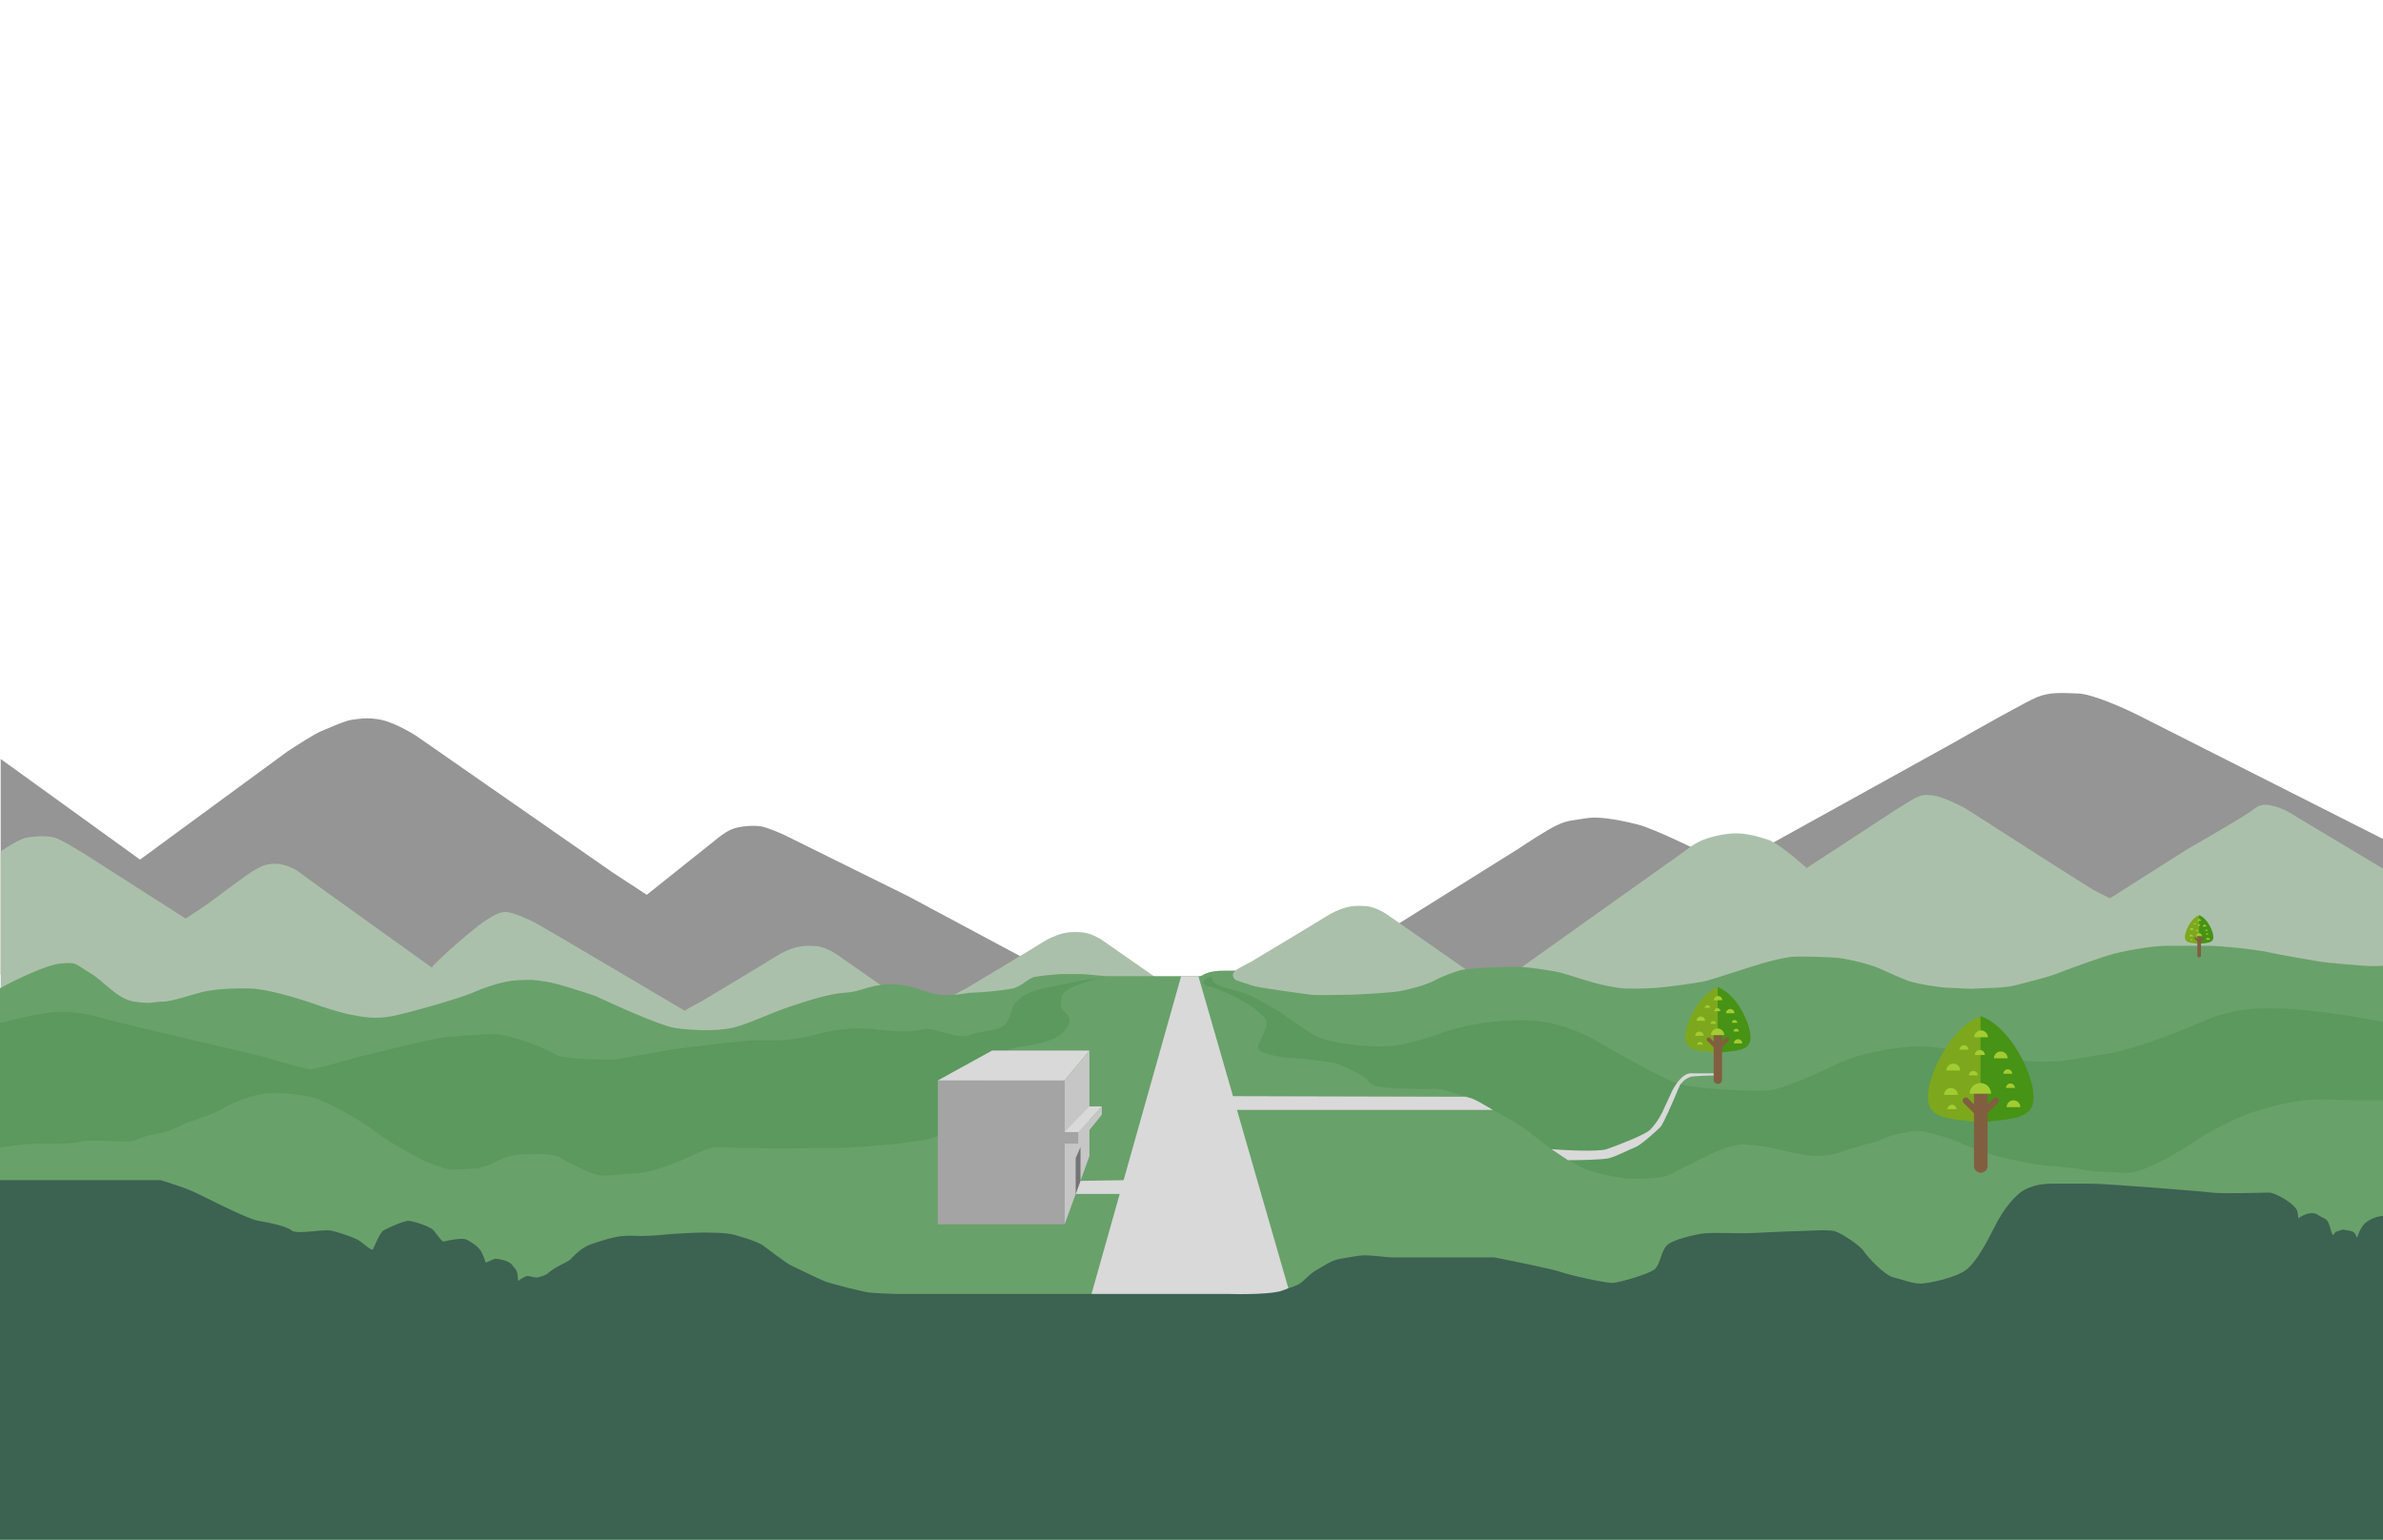 <svg width="1728" height="1117" viewBox="0 0 1728 1117" fill="none" xmlns="http://www.w3.org/2000/svg">
<g clip-path="url(#clip0_122_1648)">
<path d="M99.5 622L0.5 550.5V707L384.5 751L821 737L658.5 650L568.5 605.5C564.833 603.833 556.5 600.3 552.5 599.5C547.5 598.5 539.5 599 533.5 600.5C528.7 601.7 523.167 605.667 521 607.5L469 649L444.5 633L301.5 533.5C296.5 530.333 284.4 523.6 276 522C265.5 520 260.5 521.5 255.5 522C250.5 522.5 237.5 528.5 232.5 530.5C228.5 532.1 214.833 540.833 208.5 545L101.5 623.5L99.5 622Z" fill="#959595"/>
<path d="M1550 518.5L1728 608.5V717.5H927.5L1016.5 668.5L1102 615C1107.67 611.167 1120.8 602.6 1128 599C1137 594.5 1142 595 1150 593.5C1158 592 1171.5 594 1187.5 598C1200.3 601.2 1237.5 619.667 1254.5 628.5L1417 538.5C1434.17 528.667 1470.3 508.3 1477.5 505.5C1486.5 502 1494 502.5 1507 503C1517.4 503.4 1540 513.5 1550 518.5Z" fill="#959595"/>
<path d="M1004.95 662.696L1064.45 704.196C1062.95 704.529 1059.75 705.196 1058.95 705.196C1057.95 705.196 1053.95 706.696 1051.45 707.696C1048.95 708.696 1029.45 716.196 1027.95 716.696C1026.45 717.196 1014.45 719.696 1012.45 720.196C1010.45 720.696 986.447 722.696 982.947 722.696C979.447 722.696 952.947 722.196 950.947 722.196C948.947 722.196 926.447 720.196 924.447 719.696C922.447 719.196 912.947 717.696 910.947 717.196C908.947 716.696 901.947 714.696 899.947 714.196C897.947 713.696 894.447 712.196 892.947 710.696C891.447 709.196 891.947 708.196 892.947 706.196C893.747 704.596 902.613 699.863 906.947 697.696L936.947 679.696C944.447 675.196 960.047 665.796 962.447 664.196C965.447 662.196 971.947 659.196 975.947 658.196C979.947 657.196 983.447 656.696 990.447 657.196C996.047 657.596 1002.45 661.029 1004.95 662.696Z" fill="#ABC0AB"/>
<path d="M798.947 681.696L858.447 723.196C856.947 723.529 853.747 724.196 852.947 724.196C851.947 724.196 847.947 725.696 845.447 726.696C842.947 727.696 823.447 735.196 821.947 735.696C820.447 736.196 808.447 738.696 806.447 739.196C804.447 739.696 780.447 741.696 776.947 741.696C773.447 741.696 746.947 741.196 744.947 741.196C742.947 741.196 720.447 739.196 718.447 738.696C716.447 738.196 706.947 736.696 704.947 736.196C702.947 735.696 695.947 733.696 693.947 733.196C691.947 732.696 688.447 731.196 686.947 729.696C685.447 728.196 685.947 727.196 686.947 725.196C687.747 723.596 696.613 718.863 700.947 716.696L730.947 698.696C738.447 694.196 754.047 684.796 756.447 683.196C759.447 681.196 765.947 678.196 769.947 677.196C773.947 676.196 777.447 675.696 784.447 676.196C790.047 676.596 796.447 680.029 798.947 681.696Z" fill="#ABC0AB"/>
<path d="M605.947 691.696L665.447 733.196C663.947 733.529 660.747 734.196 659.947 734.196C658.947 734.196 654.947 735.696 652.447 736.696C649.947 737.696 630.447 745.196 628.947 745.696C627.447 746.196 615.447 748.696 613.447 749.196C611.447 749.696 587.447 751.696 583.947 751.696C580.447 751.696 553.947 751.196 551.947 751.196C549.947 751.196 527.447 749.196 525.447 748.696C523.447 748.196 513.947 746.696 511.947 746.196C509.947 745.696 502.947 743.696 500.947 743.196C498.947 742.696 495.447 741.196 493.947 739.696C492.447 738.196 492.947 737.196 493.947 735.196C494.747 733.596 503.613 728.863 507.947 726.696L537.947 708.696C545.447 704.196 561.047 694.796 563.447 693.196C566.447 691.196 572.947 688.196 576.947 687.196C580.947 686.196 584.447 685.696 591.447 686.196C597.047 686.596 603.447 690.029 605.947 691.696Z" fill="#ABC0AB"/>
<path d="M1282 609C1288.4 611 1303.33 623.5 1310 629.5V722.5H1074C1120.5 689.333 1214.1 622.6 1216.5 621C1219.5 619 1225.5 614 1231 611C1236.5 608 1247.5 605 1256.5 604.5C1265.5 604 1274 606.5 1282 609Z" fill="#ABC0AB"/>
<path d="M1519 646C1524.2 648.8 1578.5 676.166 1605 689.5V727H1160.5L1311 629L1351.5 602.5C1362.33 595.333 1384.9 580.6 1388.5 579C1393 577 1394 576 1402 577C1408.4 577.8 1420.33 583.666 1425.5 586.5C1454.5 605.166 1513.8 643.2 1519 646Z" fill="#ABC0AB"/>
<path d="M1664.5 592L1728 630V718H1435.5L1528.5 652.5L1586 616C1600 608 1629.1 591.1 1633.5 587.5C1639 583 1642.5 583 1650 585C1656 586.6 1662.17 590.333 1664.5 592Z" fill="#ABC0AB"/>
<path d="M326 689C322.4 692.2 316.167 698.333 313.5 701V753.5H531C484.833 726.167 391.7 671.1 388.5 669.5C384.5 667.5 372.5 661.5 366.5 661.5C360.5 661.5 354 666.5 349.5 669.5C345 672.5 330.5 685 326 689Z" fill="#ABC0AB"/>
<path d="M153.5 653.5C148.7 657.1 139.167 663.333 135 666L131.5 668V747.5H377C325 710.333 220.3 635.4 217.5 633C214 630 206 626.5 200 626.5C194 626.5 191 627.5 185.5 630.5C180 633.5 159.5 649 153.5 653.5Z" fill="#ABC0AB"/>
<path d="M19.5 607.5C14.7 608.3 4.833 614.5 0.5 617.5V736.5H244.5L68.5 624C60.833 619 44.3 608.7 39.5 607.5C33.5 606 25.5 606.5 19.5 607.5Z" fill="#ABC0AB"/>
<path d="M784 706.5H769C764.5 706.833 754.5 707.7 750.5 708.5C745.5 709.5 741 715.5 734 717C727 718.5 710 720 705 720C700 720 687.5 724 674.5 720C661.5 716 655.5 713.5 643 714C630.5 714.5 623.5 719.5 613 720C602.5 720.5 586.5 725.5 573 730C559.5 734.5 542 743 531 745.5C520 748 501.5 747.5 489 745.5C479 743.9 446.833 729.5 432 722.5C423.333 719.5 404 713.2 396 712C386 710.5 386 710.5 375 711C364 711.5 349.5 717 341.5 720.5C333.5 724 297 734.5 284.5 737C272 739.5 262.5 737.5 254.5 736C246.5 734.5 234.5 730.5 226 727.5C217.5 724.5 194.5 717.5 182.5 717C170.5 716.5 156.5 717.5 149 719C141.5 720.5 125 726.5 118 726.5C111 726.5 110.5 728.5 97.5 726.5C84.5 724.5 76 712 65 705.5C54 699 56 697.5 43 699C32.6 700.2 10.333 711.167 0.5 716.5L-6.5 720L-9 724V1125H1730.5V701.5L1728 700.5C1725.67 700.667 1719.7 700.9 1714.5 700.5C1708 700 1688.5 698.5 1682.5 697.5C1676.5 696.5 1653 692.5 1644 690.5C1635 688.5 1610 686 1601.5 686H1571C1560 686 1538 690 1528.5 693C1519 696 1498 703.5 1492 706C1486 708.5 1471.5 712 1462 714.5C1452.5 717 1438.5 716.5 1433 717C1427.5 717.5 1419.5 716.5 1413.5 716.5C1407.5 716.5 1389.5 713.5 1384 711.5C1378.5 709.5 1369.5 705.5 1363 702.5C1356.5 699.5 1342 696 1334.5 695C1327 694 1305.5 693.5 1299.5 694C1293.5 694.5 1284 697 1277 699C1270 701 1243 710 1237 711.5C1231 713 1208 716 1201 716.5C1194 717 1179.5 717.5 1173.5 716.5C1167.5 715.5 1165 715 1160.5 714C1156 713 1140 708 1133.5 706C1127 704 1111 702 1105.5 701.5C1100 701 1088.5 701.5 1085.5 701.5C1082.5 701.5 1064.5 702.5 1060 703.5C1055.5 704.5 1045 708.5 1039.5 711.5C1034 714.5 1020.5 718 1014.5 719C1008.5 720 984 721.5 978.5 721.5C973 721.5 955 722 950.5 721.5C946 721 914.5 716.5 910.5 715.5C906.5 714.5 898 711.5 896.5 711C895 710.5 894 708.5 894 707C894 705.8 895.333 704.5 896 704H889.5C873.167 703.833 872.8 708 870 708H818H802C799.451 708 788 706.5 784 706.5Z" fill="#69A16A"/>
<path d="M42.5 734C32.5 734 10.333 739.333 0.5 742H-1.5V832.5C6 831.333 22.5 829.1 28.5 829.5C36 830 52.5 829.5 58.5 828C64.5 826.5 83 828 91.5 828C100 828 102 824 113 822.5C124 821 129.5 816.5 138 813.5C146.5 810.5 157 807 162.5 803.5C168 800 183.5 793.5 194.5 793C205.5 792.5 216 793.5 226.5 796C237 798.5 264 814 272.5 821C279.3 826.6 298.667 837.333 307.5 842C312.167 843.833 322.2 847.6 325 848C328.5 848.5 341.5 848 347.5 847C353.5 846 361 841.5 366.5 839.5C370.9 837.9 375 837.5 376.5 837.5C381.667 837.167 393.4 836.7 399 837.5C406 838.5 408 841 411 842.5C414 844 430 852 435 852.5C440 853 461 851 466.5 850.5C472 850 491.5 843 494.5 841.5C497.5 840 511.5 833.5 515.5 832.5C518.7 831.7 527.5 832.167 531.5 832.5L566 833C580.833 832.833 611.1 832.5 613.5 832.5C615.9 832.5 636.833 830.833 647 830C653 829.167 665.8 827.4 669 827C673 826.5 685.5 822.5 692 820.5C698.5 818.5 704.5 811.5 707 808.5C709.5 805.5 711.5 796 711 790C710.5 784 711.5 782.5 713.5 775.5C715.5 768.5 719.5 768 724.5 764.5C729.5 761 740 759 745 758.5C750 758 761.5 755 766 752.5C770.5 750 775 745 775.5 741C776 737 772.5 734.5 771 733C769.5 731.5 769 731 769.5 724.5C770 718 779 715.5 782.5 714C785.3 712.8 795.333 709.833 800 708.5C798.167 709 793.4 710.1 789 710.5C783.5 711 768.5 714.5 764 715.5C759.5 716.5 748.5 717.5 740.5 723.5C732.5 729.5 735.5 731 731 740C726.5 749 714.5 746.5 704 750.5C693.5 754.5 677 744.5 669.5 746.5C662 748.5 651 748.5 634 746.5C617 744.5 602.5 747.5 591 750.5C579.5 753.5 568.5 755 555 754.5C541.5 754 514 758 496.5 760C479 762 451 768 445.5 768.5C440 769 417.5 768 411.5 767C405.5 766 405.5 766.5 398.5 762.5C391.5 758.5 372 752 363 750.5C354 749 332.5 752 325.5 752C318.5 752 270.5 764 260.5 766.5C250.5 769 230 775.5 225 775.5C220 775.5 198.5 768.5 191 766.5C183.5 764.5 142 755 132 752.5C122 750 86.5 742 74.5 738.5C62.5 735 55 734 42.5 734Z" fill="#5B995E"/>
<path d="M1669.5 732.5C1692.3 734.5 1722.67 740 1735 742.5V798H1705C1693.5 798 1687.5 796.5 1671.5 798C1655.5 799.5 1645 803.5 1635.5 806C1626 808.5 1602.5 820.5 1593.5 826.5C1584.5 832.5 1569.5 842 1555.5 847.5C1541.5 853 1542 850 1528.5 850C1515 850 1510 848 1505.5 847.5C1501 847 1478 845 1473 844C1468 843 1453 840 1448 838.5C1443 837 1425.5 831 1420.5 828.5C1415.5 826 1400 821.5 1393.5 820.5C1387 819.5 1382.5 821.5 1376 822.5C1369.5 823.5 1364 827.5 1357 829C1350 830.5 1337.5 834.5 1332 836.5C1326.5 838.5 1316.5 838.5 1311 838C1305.5 837.5 1289.5 833.5 1282 832C1274.5 830.5 1269 830.5 1264.5 830C1260 829.5 1250 833 1245 835C1240 837 1216.5 849 1210.5 852C1204.5 855 1184.5 855.5 1177 854.5C1169.5 853.5 1159 851 1152.5 849C1146 847 1128 836 1125.5 834C1123 832 1108.5 820.5 1102.5 816.5C1096.5 812.5 1078.5 803 1073 799.5C1067.5 796 1061.5 795.5 1052 792C1042.5 788.5 1035 790 1031.5 790C1028 790 1004.5 789.5 999 788C993.5 786.5 993.5 785.5 991.5 783C989.5 780.5 979.5 776 973.5 773C967.5 770 958.5 770 953.5 769C949.5 768.2 937.833 767.333 932.5 767C929 766.667 920.8 765.5 916 763.5C910 761 913 757 914.5 753.5C916 750 918.5 746 918.5 742C918.5 738 914.5 736 911.5 733C908.5 730 902.5 727 897.5 724C892.5 721 886 719 883 717.5C880 716 876.5 716 874 714.5C871.5 713 872.5 713 873 711.5C873.5 710 879 707.5 879 709.5C879 711.5 880.5 713 883 714.5C885.5 716 894 717.5 902.5 720.5C911 723.5 917 728 923 731C929 734 944 746 953.5 751C963 756 980.5 758.5 999 759C1017.5 759.5 1035.5 752.5 1049 748C1062.5 743.5 1084.5 739.5 1106.5 740C1128.5 740.5 1147.5 749 1158.5 755.5C1169.5 762 1201.5 780 1214 785C1226.5 790 1268 791.5 1281 791C1294 790.5 1326 774.5 1336 770C1346 765.5 1368 760 1388.5 759C1409 758 1455 769 1476.5 770C1498 771 1510.5 766.5 1527 764.5C1543.5 762.5 1579 749 1599.5 740C1620 731 1641 730 1669.5 732.5Z" fill="#5B995E"/>
<path d="M1125 833.5C1135.33 834.333 1159 835.5 1165 833.5C1172.5 831 1193 823 1196.5 819.5C1199.63 816.366 1203.04 811.593 1205.5 806.5L1211.5 793.5C1214 787.5 1220 778.5 1226 778.5H1244L1245.5 780C1239 780 1227.5 780.5 1226 781C1224.66 781.447 1223.5 782 1222 783C1220.8 783.8 1219.33 785.667 1218.5 786.5C1217.67 788.167 1216 792 1215 794.5C1213.84 797.409 1206 815.5 1204 817.5C1202 819.5 1190 830.5 1186 832C1182 833.5 1172.5 838.5 1167 840C1162.6 841.2 1145.17 841.5 1137 841.5L1125 833.5Z" fill="#D9D9D9"/>
<path d="M856.5 708L743 1110.5H985L869 708H856.5Z" fill="#D9D9D9"/>
<path d="M812.5 866H780L783.5 856.5L815.5 856L813.845 861L812.5 866Z" fill="#D9D9D9"/>
<path d="M870 805H1082.5L1073 799.5L1068 797L1063 795.5L867.5 795L870 805Z" fill="#D9D9D9"/>
<path d="M116.5 856H16H0V864V1116.5H1745V889.5C1745.17 888.667 1744.9 886.6 1742.5 885C1739.5 883 1735 882.5 1730.5 882C1726 881.5 1721 883 1716.5 886C1712.17 888.884 1710.16 895.001 1709.57 896.803L1709.5 897C1709 898.5 1709 896.5 1707.5 894.5C1706 892.5 1702 892.5 1700 892C1698 891.5 1697.5 892.5 1695 893C1692.5 893.5 1692.5 896.5 1691.5 895.5C1690.5 894.5 1690 890.5 1688.5 887C1687 883.5 1685 884 1680.5 881C1676 878 1669 882 1667.5 883C1666 884 1667 884.5 1666 879C1665 873.5 1650 865 1645.5 865C1641 865 1611.5 866 1604 865C1596.5 864 1526.5 858.5 1516 858.5H1490C1482 858.5 1476.5 859 1469 862.5C1461.5 866 1452.5 877.5 1446.5 889.5C1440.5 901.5 1434 913.5 1427 920C1420 926.5 1398.5 931 1392.5 931C1386.5 931 1379.5 928 1373 926.5C1366.5 925 1354 911.5 1351.5 907.5C1349 903.5 1335.5 894.5 1330.5 893C1325.5 891.5 1308 893 1302 893C1296 893 1270 894.5 1265.5 894.5C1261 894.5 1242.5 894 1236.5 894.5C1230.5 895 1212.5 899 1208.5 903.5C1204.5 908 1204 916 1200.5 920C1197 924 1174.5 930 1170 930.5C1165.5 931 1138.5 925 1131.5 922.5C1125.9 920.5 1097.17 914.667 1083.5 912H1009C1006.5 912 995 910.5 990 910.5C985 910.5 978.5 912 972 913C965.5 914 959.5 918.5 955 921C950.5 923.5 948.5 926 944.5 929.5C940.5 933 938.5 932.5 930 936C923.2 938.8 900.167 938.833 889.5 938.5H649.5C647 938.5 635.5 938 630.5 937.5C625.5 937 602.5 931 598.5 929.5C594.5 928 576 919 573 917.5C570 916 557.5 906.5 553.5 903.5C549.5 900.5 537.5 897 532 895.5C526.5 894 514 894 509 894C504 894 485 895 481.5 895.5C478 896 467.5 896.5 464.5 896.5C461.5 896.5 457.5 896 451.5 896.5C445.5 897 437 899.5 428.5 902.5C420 905.5 414.5 913 413 914C411.5 915 409.5 916 407.5 917C405.5 918 400 921 398 923C396 925 392 926 390 926.5C388 927 384.5 925.5 382.5 925.5C380.5 925.5 376.5 928.5 376 929C375.5 929.5 375.5 925 375 923C374.5 921 373 919.5 371 917C369 914.5 361.5 913 359.5 913C357.5 913 352 916.5 352 915.5C352 914.5 350 909.5 348.5 907C347 904.5 341.5 900.5 338 899C334.5 897.5 323.5 900 322 900.5C320.5 901 317 895.5 314.5 892.5C312 889.5 299.5 885.5 296 885.5C292.5 885.5 280.5 891 278 892.5C275.5 894 271.5 904 270.5 906C269.5 908 263 901 259 899C255 897 245 893.5 239.5 892.5C234 891.5 215 895.5 211.5 892.5C208 889.5 196.5 887 187.5 885.5C178.5 884 147.5 867.5 139.5 864C133.1 861.2 121.5 857.5 116.5 856Z" fill="#3C6252"/>
<path d="M680 888H772.028V783.671H680V835.835V888Z" fill="#A4A4A4"/>
<path d="M680 783.671L719.352 762H790L772.028 783.671H680Z" fill="#D9D9D9"/>
<path d="M772.028 888L790 838.467V762L772.028 783.671V888Z" fill="#C6C6C6"/>
<path d="M780 840V866.04L783.5 856.36V832L780 840Z" fill="#747474"/>
<path d="M782 829.5H772V821H782V829.5Z" fill="#A4A4A4"/>
<path d="M799 808.5L782 829.5V821L799 802.5V805.5V808.5Z" fill="#C6C6C6"/>
<path d="M799 802.5H790L772 821H782L799 802.5Z" fill="#D9D9D9"/>
<path d="M1245.8 716C1232.26 720.755 1222 742.151 1222 752.365C1222 762.581 1232.26 761.861 1245.8 763.671V716Z" fill="#7DA81D"/>
<path d="M1245.57 716C1259.11 720.755 1269.36 742.151 1269.36 752.365C1269.36 762.581 1259.1 761.861 1245.57 763.671V716Z" fill="#469315"/>
<path d="M1245.68 786.202C1243.99 786.202 1242.63 784.84 1242.63 783.156V751.384C1242.63 749.697 1243.99 748.332 1245.68 748.332C1247.36 748.332 1248.73 749.699 1248.73 751.384V783.156C1248.73 784.84 1247.36 786.202 1245.68 786.202Z" fill="#825E40"/>
<path d="M1246.61 759.476L1239.99 752.856C1239.43 752.297 1238.53 752.295 1237.97 752.854C1237.41 753.412 1237.41 754.315 1237.97 754.873L1244.59 761.493L1246.61 759.476Z" fill="#825E40"/>
<path d="M1244.75 759.476L1251.37 752.856C1251.93 752.297 1252.83 752.295 1253.39 752.854C1253.95 753.412 1253.94 754.315 1253.39 754.873L1246.77 761.493L1244.75 759.476Z" fill="#825E40"/>
<path d="M1240.71 750.78C1240.71 748.132 1242.86 745.984 1245.5 745.984C1248.16 745.984 1250.3 748.132 1250.3 750.78" fill="#A3CC32"/>
<path d="M1230.29 740.363C1230.29 738.666 1231.67 737.29 1233.36 737.29C1235.06 737.29 1236.43 738.666 1236.43 740.363" fill="#A3CC32"/>
<path d="M1229.24 751.307C1229.24 749.611 1230.62 748.235 1232.31 748.235C1234.01 748.235 1235.39 749.611 1235.39 751.307" fill="#A3CC32"/>
<path d="M1243.03 733.426C1243.03 732.183 1244.04 731.177 1245.28 731.177C1246.52 731.177 1247.53 732.183 1247.53 733.426" fill="#A3CC32"/>
<path d="M1251.58 734.923C1251.58 733.226 1252.95 731.85 1254.65 731.85C1256.34 731.85 1257.72 733.226 1257.72 734.923" fill="#A3CC32"/>
<path d="M1257.27 756.808C1257.27 755.112 1258.65 753.735 1260.35 753.735C1262.04 753.735 1263.42 755.112 1263.42 756.808" fill="#A3CC32"/>
<path d="M1242.73 725.482C1242.73 723.786 1244.11 722.41 1245.8 722.41C1247.5 722.41 1248.88 723.786 1248.88 725.482" fill="#A3CC32"/>
<path d="M1255.81 741.821C1255.81 740.726 1256.7 739.835 1257.8 739.835C1258.89 739.835 1259.78 740.724 1259.78 741.821" fill="#A3CC32"/>
<path d="M1240.37 742.571C1240.37 741.476 1241.26 740.585 1242.36 740.585C1243.45 740.585 1244.34 741.474 1244.34 742.571" fill="#A3CC32"/>
<path d="M1230.78 757.71C1230.78 756.614 1231.67 755.724 1232.76 755.724C1233.86 755.724 1234.75 756.612 1234.75 757.71" fill="#A3CC32"/>
<path d="M1257.01 748.173C1257.01 747.078 1257.9 746.188 1259 746.188C1260.09 746.188 1260.98 747.076 1260.98 748.173" fill="#A3CC32"/>
<path d="M1236.17 731.03C1236.17 729.934 1237.06 729.044 1238.16 729.044C1239.25 729.044 1240.14 729.933 1240.14 731.03" fill="#A3CC32"/>
<path d="M1594.73 663.803C1588.83 665.875 1584.36 675.2 1584.36 679.652C1584.36 684.104 1588.83 683.791 1594.73 684.579V663.803Z" fill="#7DA81D"/>
<path d="M1594.63 663.803C1600.53 665.875 1605 675.2 1605 679.652C1605 684.104 1600.53 683.791 1594.63 684.579V663.803Z" fill="#469315"/>
<path d="M1594.68 694.399C1593.94 694.399 1593.35 693.805 1593.35 693.072V679.224C1593.35 678.489 1593.94 677.894 1594.68 677.894C1595.41 677.894 1596.01 678.49 1596.01 679.224V693.072C1596.01 693.805 1595.41 694.399 1594.68 694.399Z" fill="#825E40"/>
<path d="M1595.08 682.751L1592.2 679.866C1591.96 679.622 1591.56 679.621 1591.32 679.865C1591.08 680.108 1591.08 680.502 1591.32 680.745L1594.21 683.63L1595.08 682.751Z" fill="#825E40"/>
<path d="M1594.27 682.751L1597.16 679.866C1597.4 679.622 1597.8 679.621 1598.04 679.865C1598.28 680.108 1598.28 680.502 1598.04 680.745L1595.15 683.63L1594.27 682.751Z" fill="#825E40"/>
<path d="M1592.51 678.961C1592.51 677.807 1593.45 676.871 1594.6 676.871C1595.76 676.871 1596.69 677.807 1596.69 678.961" fill="#A3CC32"/>
<path d="M1587.97 674.421C1587.97 673.682 1588.57 673.082 1589.31 673.082C1590.05 673.082 1590.65 673.682 1590.65 674.421" fill="#A3CC32"/>
<path d="M1587.52 679.191C1587.52 678.452 1588.12 677.852 1588.85 677.852C1589.59 677.852 1590.19 678.452 1590.19 679.191" fill="#A3CC32"/>
<path d="M1593.53 671.398C1593.53 670.856 1593.97 670.418 1594.51 670.418C1595.05 670.418 1595.49 670.856 1595.49 671.398" fill="#A3CC32"/>
<path d="M1597.25 672.05C1597.25 671.311 1597.85 670.711 1598.59 670.711C1599.33 670.711 1599.93 671.311 1599.93 672.05" fill="#A3CC32"/>
<path d="M1599.73 681.589C1599.73 680.849 1600.33 680.25 1601.07 680.25C1601.81 680.25 1602.41 680.849 1602.41 681.589" fill="#A3CC32"/>
<path d="M1593.4 667.936C1593.4 667.196 1594 666.597 1594.73 666.597C1595.47 666.597 1596.07 667.196 1596.07 667.936" fill="#A3CC32"/>
<path d="M1599.1 675.057C1599.1 674.579 1599.48 674.191 1599.96 674.191C1600.44 674.191 1600.83 674.579 1600.83 675.057" fill="#A3CC32"/>
<path d="M1592.37 675.384C1592.37 674.906 1592.75 674.518 1593.23 674.518C1593.71 674.518 1594.1 674.905 1594.1 675.384" fill="#A3CC32"/>
<path d="M1588.19 681.981C1588.19 681.504 1588.57 681.116 1589.05 681.116C1589.53 681.116 1589.92 681.503 1589.92 681.981" fill="#A3CC32"/>
<path d="M1599.62 677.825C1599.62 677.348 1600.01 676.959 1600.48 676.959C1600.96 676.959 1601.35 677.347 1601.35 677.825" fill="#A3CC32"/>
<path d="M1590.54 670.354C1590.54 669.876 1590.92 669.488 1591.4 669.488C1591.88 669.488 1592.27 669.876 1592.27 670.354" fill="#A3CC32"/>
<path d="M1436.52 737C1414.61 744.694 1398 779.319 1398 795.848C1398 812.38 1414.61 811.216 1436.52 814.144V737Z" fill="#7DA81D"/>
<path d="M1436.14 737C1458.06 744.694 1474.64 779.319 1474.64 795.848C1474.64 812.38 1458.04 811.216 1436.14 814.144V737Z" fill="#469315"/>
<path d="M1436.32 850.606C1433.59 850.606 1431.38 848.402 1431.38 845.677V794.261C1431.38 791.531 1433.59 789.321 1436.32 789.321C1439.05 789.321 1441.25 791.534 1441.25 794.261V845.677C1441.25 848.402 1439.04 850.606 1436.32 850.606Z" fill="#825E40"/>
<path d="M1437.82 807.356L1427.11 796.643C1426.21 795.738 1424.75 795.735 1423.84 796.64C1422.94 797.543 1422.95 799.004 1423.84 799.906L1434.56 810.619L1437.82 807.356Z" fill="#825E40"/>
<path d="M1434.82 807.356L1445.53 796.643C1446.43 795.738 1447.89 795.735 1448.79 796.64C1449.7 797.543 1449.7 799.004 1448.79 799.906L1438.08 810.619L1434.82 807.356Z" fill="#825E40"/>
<path d="M1428.28 793.284C1428.28 788.998 1431.75 785.522 1436.04 785.522C1440.33 785.522 1443.8 788.998 1443.8 793.284" fill="#A3CC32"/>
<path d="M1411.41 776.425C1411.41 773.68 1413.64 771.453 1416.39 771.453C1419.13 771.453 1421.36 773.68 1421.36 776.425" fill="#A3CC32"/>
<path d="M1409.72 794.136C1409.72 791.391 1411.95 789.164 1414.69 789.164C1417.43 789.164 1419.66 791.391 1419.66 794.136" fill="#A3CC32"/>
<path d="M1432.03 765.2C1432.03 763.188 1433.67 761.561 1435.67 761.561C1437.68 761.561 1439.31 763.188 1439.31 765.2" fill="#A3CC32"/>
<path d="M1445.86 767.622C1445.86 764.877 1448.09 762.65 1450.83 762.65C1453.58 762.65 1455.81 764.877 1455.81 767.622" fill="#A3CC32"/>
<path d="M1455.08 803.039C1455.08 800.293 1457.31 798.066 1460.05 798.066C1462.8 798.066 1465.02 800.293 1465.02 803.039" fill="#A3CC32"/>
<path d="M1431.55 752.345C1431.55 749.6 1433.78 747.373 1436.52 747.373C1439.27 747.373 1441.5 749.6 1441.5 752.345" fill="#A3CC32"/>
<path d="M1452.72 778.786C1452.72 777.013 1454.16 775.572 1455.93 775.572C1457.7 775.572 1459.14 777.01 1459.14 778.786" fill="#A3CC32"/>
<path d="M1427.73 780C1427.73 778.227 1429.17 776.786 1430.94 776.786C1432.71 776.786 1434.15 778.224 1434.15 780" fill="#A3CC32"/>
<path d="M1412.21 804.497C1412.21 802.724 1413.65 801.283 1415.42 801.283C1417.19 801.283 1418.63 802.721 1418.63 804.497" fill="#A3CC32"/>
<path d="M1454.66 789.065C1454.66 787.293 1456.1 785.852 1457.87 785.852C1459.65 785.852 1461.08 787.29 1461.08 789.065" fill="#A3CC32"/>
<path d="M1420.93 761.322C1420.93 759.549 1422.38 758.108 1424.15 758.108C1425.92 758.108 1427.36 759.546 1427.36 761.322" fill="#A3CC32"/>
</g>
<defs>
<clipPath id="clip0_122_1648">
<rect width="1728" height="1117" fill="white"/>
</clipPath>
</defs>
</svg>
